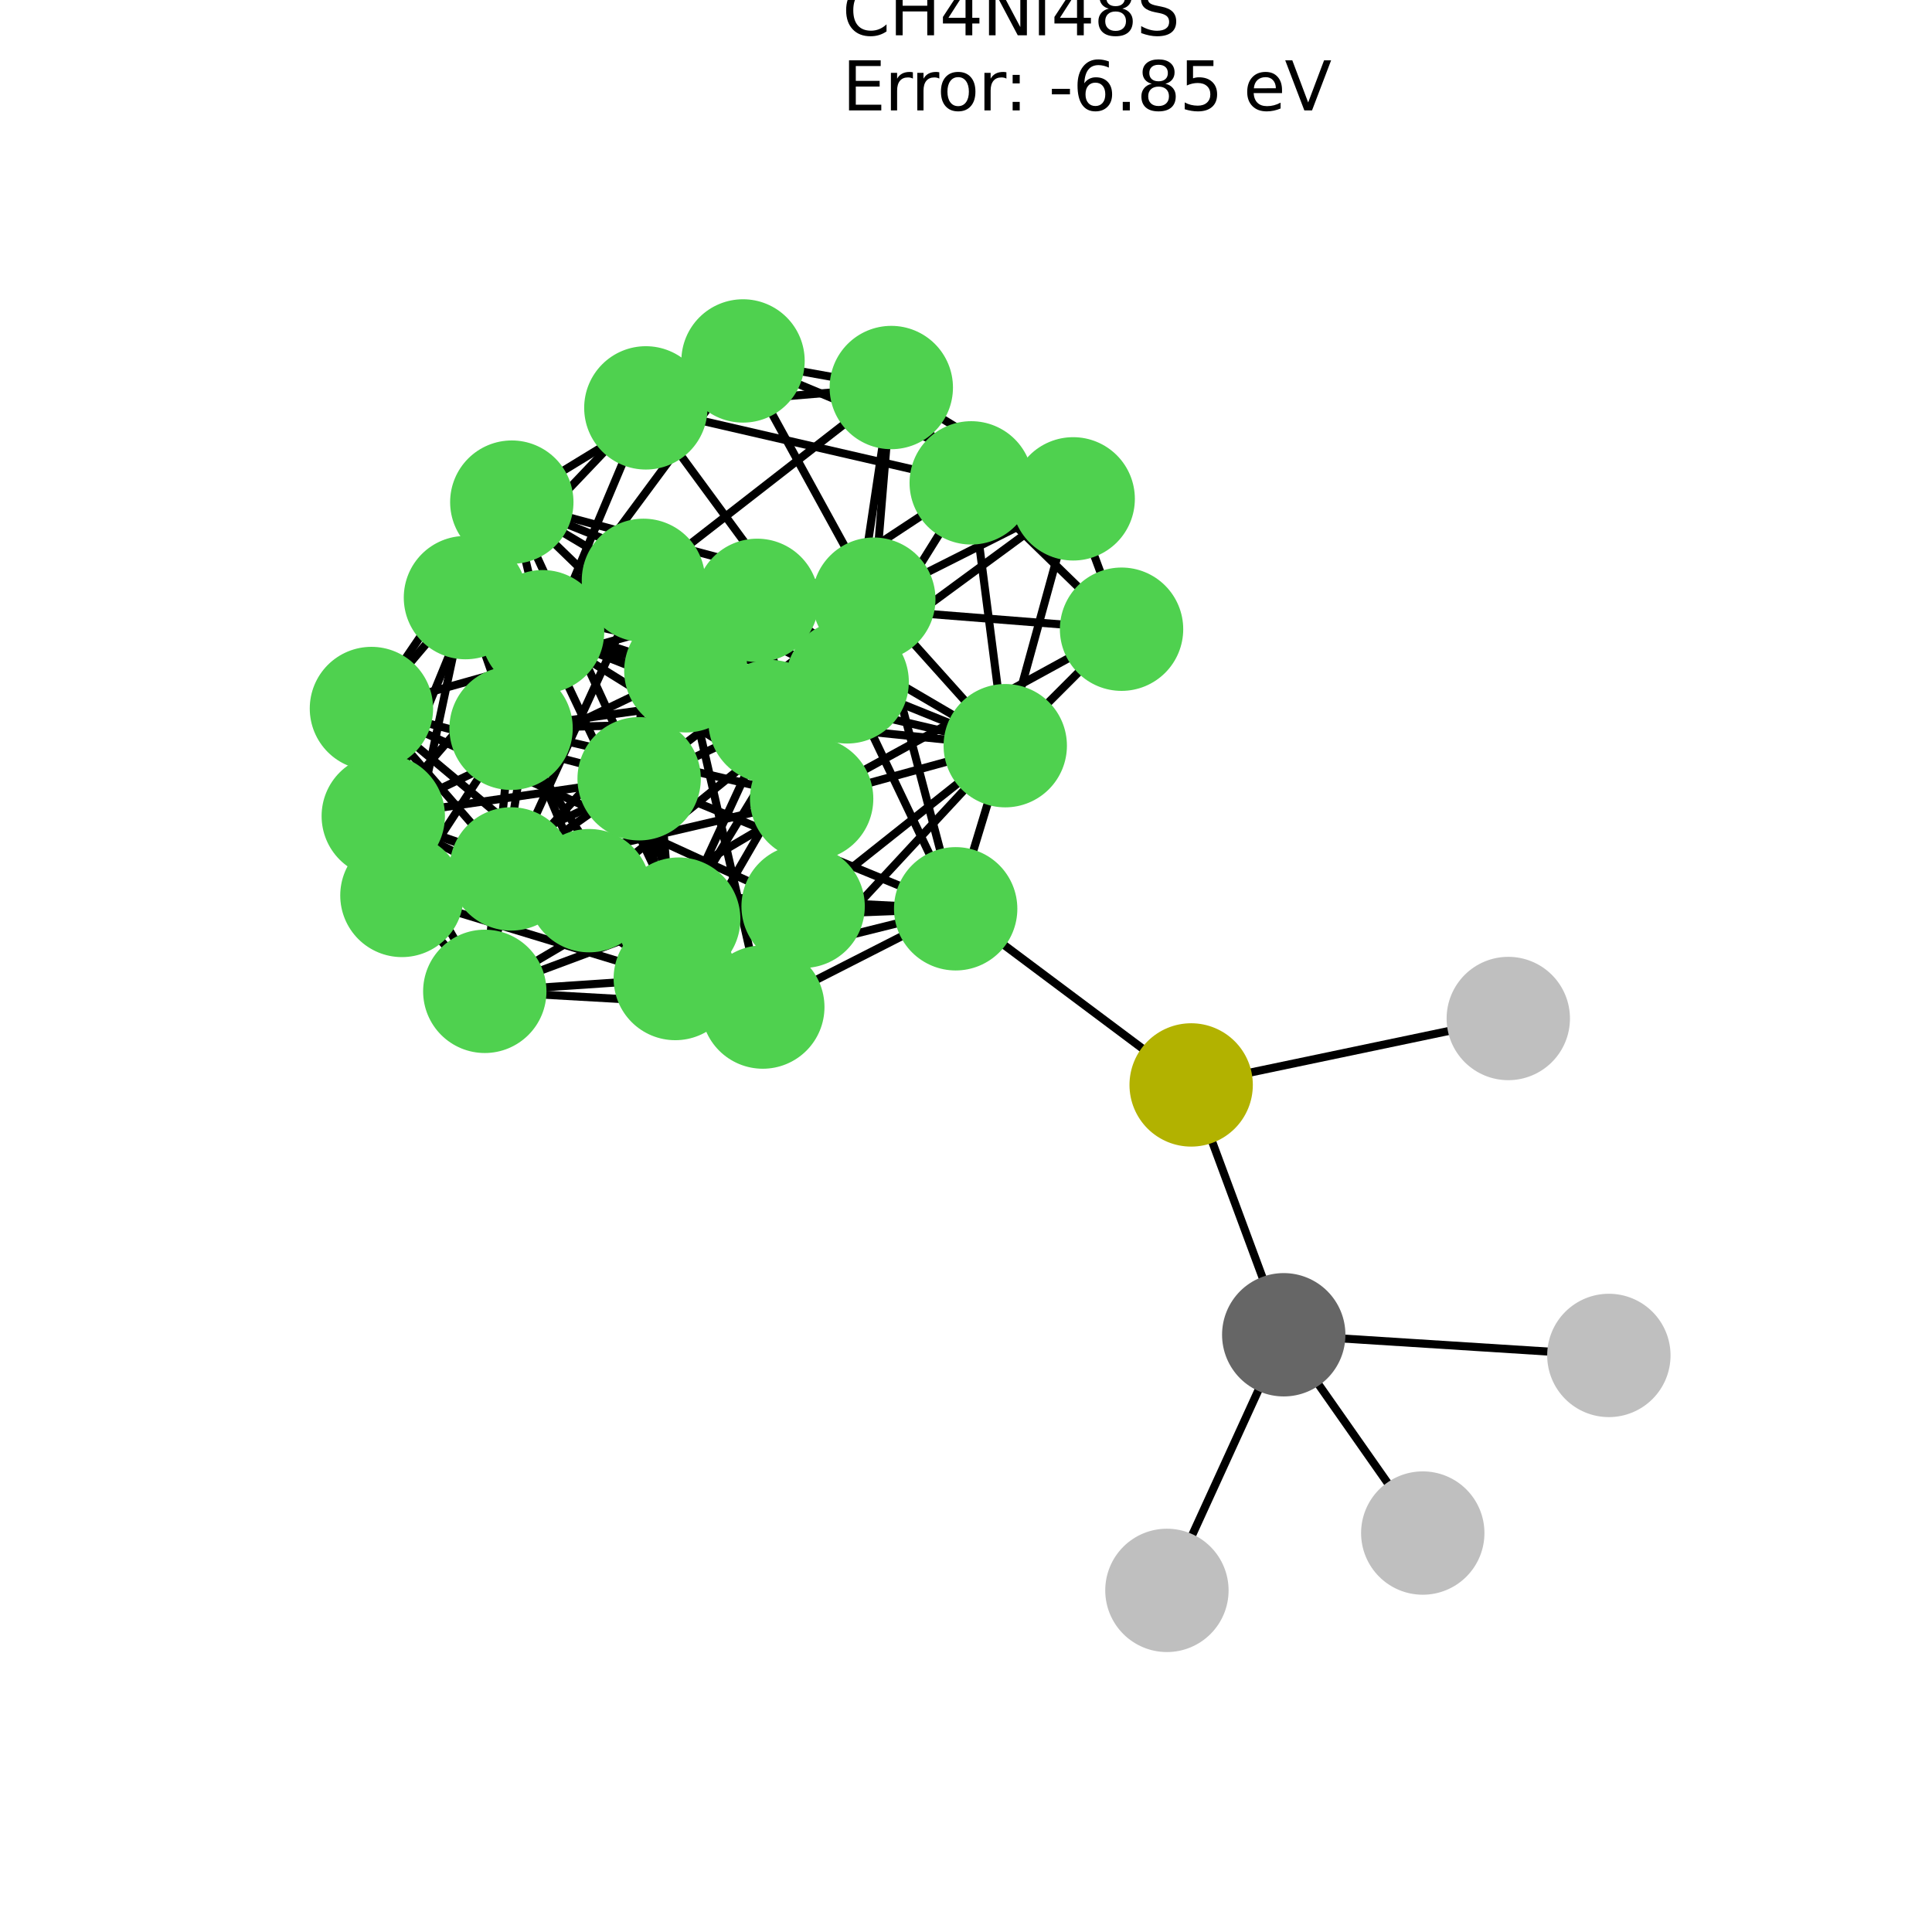 <?xml version="1.0" encoding="utf-8" standalone="no"?>
<!DOCTYPE svg PUBLIC "-//W3C//DTD SVG 1.1//EN"
  "http://www.w3.org/Graphics/SVG/1.1/DTD/svg11.dtd">
<svg xmlns:xlink="http://www.w3.org/1999/xlink" width="288pt" height="288pt" viewBox="0 0 288 288" xmlns="http://www.w3.org/2000/svg" version="1.1">
 <defs>
  <style type="text/css">*{stroke-linejoin: round; stroke-linecap: butt}</style>
 </defs>
 <g id="figure_1">
  <g id="patch_1">
   <path d="M 0 288 
L 288 288 
L 288 0 
L 0 0 
z
" style="fill: #ffffff"/>
  </g>
  <g id="axes_1">
   <g id="LineCollection_1">
    <path d="M 144.779 71.979 
L 167.188 93.795 
" clip-path="url(#p493f935907)" style="fill: none; stroke: #000000; stroke-width: 1.2"/>
    <path d="M 144.779 71.979 
L 96.276 60.801 
" clip-path="url(#p493f935907)" style="fill: none; stroke: #000000; stroke-width: 1.2"/>
    <path d="M 144.779 71.979 
L 132.863 57.769 
" clip-path="url(#p493f935907)" style="fill: none; stroke: #000000; stroke-width: 1.2"/>
    <path d="M 144.779 71.979 
L 159.978 74.363 
" clip-path="url(#p493f935907)" style="fill: none; stroke: #000000; stroke-width: 1.2"/>
    <path d="M 144.779 71.979 
L 102.238 99.994 
" clip-path="url(#p493f935907)" style="fill: none; stroke: #000000; stroke-width: 1.2"/>
    <path d="M 144.779 71.979 
L 149.851 111.158 
" clip-path="url(#p493f935907)" style="fill: none; stroke: #000000; stroke-width: 1.2"/>
    <path d="M 144.779 71.979 
L 126.284 101.644 
" clip-path="url(#p493f935907)" style="fill: none; stroke: #000000; stroke-width: 1.2"/>
    <path d="M 167.188 93.795 
L 159.978 74.363 
" clip-path="url(#p493f935907)" style="fill: none; stroke: #000000; stroke-width: 1.2"/>
    <path d="M 167.188 93.795 
L 112.873 89.493 
" clip-path="url(#p493f935907)" style="fill: none; stroke: #000000; stroke-width: 1.2"/>
    <path d="M 167.188 93.795 
L 120.989 119.072 
" clip-path="url(#p493f935907)" style="fill: none; stroke: #000000; stroke-width: 1.2"/>
    <path d="M 167.188 93.795 
L 149.851 111.158 
" clip-path="url(#p493f935907)" style="fill: none; stroke: #000000; stroke-width: 1.2"/>
    <path d="M 96.276 60.801 
L 132.863 57.769 
" clip-path="url(#p493f935907)" style="fill: none; stroke: #000000; stroke-width: 1.2"/>
    <path d="M 96.276 60.801 
L 69.384 89.086 
" clip-path="url(#p493f935907)" style="fill: none; stroke: #000000; stroke-width: 1.2"/>
    <path d="M 96.276 60.801 
L 76.186 108.565 
" clip-path="url(#p493f935907)" style="fill: none; stroke: #000000; stroke-width: 1.2"/>
    <path d="M 96.276 60.801 
L 126.284 101.644 
" clip-path="url(#p493f935907)" style="fill: none; stroke: #000000; stroke-width: 1.2"/>
    <path d="M 132.863 57.769 
L 159.978 74.363 
" clip-path="url(#p493f935907)" style="fill: none; stroke: #000000; stroke-width: 1.2"/>
    <path d="M 132.863 57.769 
L 110.761 53.804 
" clip-path="url(#p493f935907)" style="fill: none; stroke: #000000; stroke-width: 1.2"/>
    <path d="M 132.863 57.769 
L 126.284 101.644 
" clip-path="url(#p493f935907)" style="fill: none; stroke: #000000; stroke-width: 1.2"/>
    <path d="M 132.863 57.769 
L 95.915 86.511 
" clip-path="url(#p493f935907)" style="fill: none; stroke: #000000; stroke-width: 1.2"/>
    <path d="M 132.863 57.769 
L 130.256 89.317 
" clip-path="url(#p493f935907)" style="fill: none; stroke: #000000; stroke-width: 1.2"/>
    <path d="M 159.978 74.363 
L 110.761 53.804 
" clip-path="url(#p493f935907)" style="fill: none; stroke: #000000; stroke-width: 1.2"/>
    <path d="M 159.978 74.363 
L 149.851 111.158 
" clip-path="url(#p493f935907)" style="fill: none; stroke: #000000; stroke-width: 1.2"/>
    <path d="M 159.978 74.363 
L 130.256 89.317 
" clip-path="url(#p493f935907)" style="fill: none; stroke: #000000; stroke-width: 1.2"/>
    <path d="M 159.978 74.363 
L 114.797 107.564 
" clip-path="url(#p493f935907)" style="fill: none; stroke: #000000; stroke-width: 1.2"/>
    <path d="M 110.761 53.804 
L 76.294 74.851 
" clip-path="url(#p493f935907)" style="fill: none; stroke: #000000; stroke-width: 1.2"/>
    <path d="M 110.761 53.804 
L 130.256 89.317 
" clip-path="url(#p493f935907)" style="fill: none; stroke: #000000; stroke-width: 1.2"/>
    <path d="M 110.761 53.804 
L 80.881 94.168 
" clip-path="url(#p493f935907)" style="fill: none; stroke: #000000; stroke-width: 1.2"/>
    <path d="M 112.873 89.493 
L 76.294 74.851 
" clip-path="url(#p493f935907)" style="fill: none; stroke: #000000; stroke-width: 1.2"/>
    <path d="M 112.873 89.493 
L 69.384 89.086 
" clip-path="url(#p493f935907)" style="fill: none; stroke: #000000; stroke-width: 1.2"/>
    <path d="M 112.873 89.493 
L 120.989 119.072 
" clip-path="url(#p493f935907)" style="fill: none; stroke: #000000; stroke-width: 1.2"/>
    <path d="M 112.873 89.493 
L 149.851 111.158 
" clip-path="url(#p493f935907)" style="fill: none; stroke: #000000; stroke-width: 1.2"/>
    <path d="M 112.873 89.493 
L 95.915 86.511 
" clip-path="url(#p493f935907)" style="fill: none; stroke: #000000; stroke-width: 1.2"/>
    <path d="M 112.873 89.493 
L 114.797 107.564 
" clip-path="url(#p493f935907)" style="fill: none; stroke: #000000; stroke-width: 1.2"/>
    <path d="M 112.873 89.493 
L 76.202 129.529 
" clip-path="url(#p493f935907)" style="fill: none; stroke: #000000; stroke-width: 1.2"/>
    <path d="M 112.873 89.493 
L 55.369 105.617 
" clip-path="url(#p493f935907)" style="fill: none; stroke: #000000; stroke-width: 1.2"/>
    <path d="M 112.873 89.493 
L 119.72 135.106 
" clip-path="url(#p493f935907)" style="fill: none; stroke: #000000; stroke-width: 1.2"/>
    <path d="M 76.294 74.851 
L 69.384 89.086 
" clip-path="url(#p493f935907)" style="fill: none; stroke: #000000; stroke-width: 1.2"/>
    <path d="M 76.294 74.851 
L 102.238 99.994 
" clip-path="url(#p493f935907)" style="fill: none; stroke: #000000; stroke-width: 1.2"/>
    <path d="M 76.294 74.851 
L 95.915 86.511 
" clip-path="url(#p493f935907)" style="fill: none; stroke: #000000; stroke-width: 1.2"/>
    <path d="M 76.294 74.851 
L 130.256 89.317 
" clip-path="url(#p493f935907)" style="fill: none; stroke: #000000; stroke-width: 1.2"/>
    <path d="M 76.294 74.851 
L 80.881 94.168 
" clip-path="url(#p493f935907)" style="fill: none; stroke: #000000; stroke-width: 1.2"/>
    <path d="M 76.294 74.851 
L 55.369 105.617 
" clip-path="url(#p493f935907)" style="fill: none; stroke: #000000; stroke-width: 1.2"/>
    <path d="M 76.294 74.851 
L 57.134 121.648 
" clip-path="url(#p493f935907)" style="fill: none; stroke: #000000; stroke-width: 1.2"/>
    <path d="M 76.294 74.851 
L 95.275 116.088 
" clip-path="url(#p493f935907)" style="fill: none; stroke: #000000; stroke-width: 1.2"/>
    <path d="M 69.384 89.086 
L 102.238 99.994 
" clip-path="url(#p493f935907)" style="fill: none; stroke: #000000; stroke-width: 1.2"/>
    <path d="M 69.384 89.086 
L 76.186 108.565 
" clip-path="url(#p493f935907)" style="fill: none; stroke: #000000; stroke-width: 1.2"/>
    <path d="M 69.384 89.086 
L 126.284 101.644 
" clip-path="url(#p493f935907)" style="fill: none; stroke: #000000; stroke-width: 1.2"/>
    <path d="M 69.384 89.086 
L 114.797 107.564 
" clip-path="url(#p493f935907)" style="fill: none; stroke: #000000; stroke-width: 1.2"/>
    <path d="M 69.384 89.086 
L 55.369 105.617 
" clip-path="url(#p493f935907)" style="fill: none; stroke: #000000; stroke-width: 1.2"/>
    <path d="M 69.384 89.086 
L 87.821 132.769 
" clip-path="url(#p493f935907)" style="fill: none; stroke: #000000; stroke-width: 1.2"/>
    <path d="M 69.384 89.086 
L 59.913 133.481 
" clip-path="url(#p493f935907)" style="fill: none; stroke: #000000; stroke-width: 1.2"/>
    <path d="M 102.238 99.994 
L 120.989 119.072 
" clip-path="url(#p493f935907)" style="fill: none; stroke: #000000; stroke-width: 1.2"/>
    <path d="M 102.238 99.994 
L 149.851 111.158 
" clip-path="url(#p493f935907)" style="fill: none; stroke: #000000; stroke-width: 1.2"/>
    <path d="M 102.238 99.994 
L 126.284 101.644 
" clip-path="url(#p493f935907)" style="fill: none; stroke: #000000; stroke-width: 1.2"/>
    <path d="M 102.238 99.994 
L 80.881 94.168 
" clip-path="url(#p493f935907)" style="fill: none; stroke: #000000; stroke-width: 1.2"/>
    <path d="M 102.238 99.994 
L 87.821 132.769 
" clip-path="url(#p493f935907)" style="fill: none; stroke: #000000; stroke-width: 1.2"/>
    <path d="M 102.238 99.994 
L 57.134 121.648 
" clip-path="url(#p493f935907)" style="fill: none; stroke: #000000; stroke-width: 1.2"/>
    <path d="M 102.238 99.994 
L 113.71 150.121 
" clip-path="url(#p493f935907)" style="fill: none; stroke: #000000; stroke-width: 1.2"/>
    <path d="M 120.989 119.072 
L 149.851 111.158 
" clip-path="url(#p493f935907)" style="fill: none; stroke: #000000; stroke-width: 1.2"/>
    <path d="M 120.989 119.072 
L 76.186 108.565 
" clip-path="url(#p493f935907)" style="fill: none; stroke: #000000; stroke-width: 1.2"/>
    <path d="M 120.989 119.072 
L 95.915 86.511 
" clip-path="url(#p493f935907)" style="fill: none; stroke: #000000; stroke-width: 1.2"/>
    <path d="M 120.989 119.072 
L 80.881 94.168 
" clip-path="url(#p493f935907)" style="fill: none; stroke: #000000; stroke-width: 1.2"/>
    <path d="M 120.989 119.072 
L 76.202 129.529 
" clip-path="url(#p493f935907)" style="fill: none; stroke: #000000; stroke-width: 1.2"/>
    <path d="M 120.989 119.072 
L 113.71 150.121 
" clip-path="url(#p493f935907)" style="fill: none; stroke: #000000; stroke-width: 1.2"/>
    <path d="M 120.989 119.072 
L 72.268 147.778 
" clip-path="url(#p493f935907)" style="fill: none; stroke: #000000; stroke-width: 1.2"/>
    <path d="M 149.851 111.158 
L 126.284 101.644 
" clip-path="url(#p493f935907)" style="fill: none; stroke: #000000; stroke-width: 1.2"/>
    <path d="M 149.851 111.158 
L 130.256 89.317 
" clip-path="url(#p493f935907)" style="fill: none; stroke: #000000; stroke-width: 1.2"/>
    <path d="M 149.851 111.158 
L 114.797 107.564 
" clip-path="url(#p493f935907)" style="fill: none; stroke: #000000; stroke-width: 1.2"/>
    <path d="M 149.851 111.158 
L 113.71 150.121 
" clip-path="url(#p493f935907)" style="fill: none; stroke: #000000; stroke-width: 1.2"/>
    <path d="M 149.851 111.158 
L 119.72 135.106 
" clip-path="url(#p493f935907)" style="fill: none; stroke: #000000; stroke-width: 1.2"/>
    <path d="M 149.851 111.158 
L 142.46 135.472 
" clip-path="url(#p493f935907)" style="fill: none; stroke: #000000; stroke-width: 1.2"/>
    <path d="M 76.186 108.565 
L 126.284 101.644 
" clip-path="url(#p493f935907)" style="fill: none; stroke: #000000; stroke-width: 1.2"/>
    <path d="M 76.186 108.565 
L 95.915 86.511 
" clip-path="url(#p493f935907)" style="fill: none; stroke: #000000; stroke-width: 1.2"/>
    <path d="M 76.186 108.565 
L 114.797 107.564 
" clip-path="url(#p493f935907)" style="fill: none; stroke: #000000; stroke-width: 1.2"/>
    <path d="M 76.186 108.565 
L 80.881 94.168 
" clip-path="url(#p493f935907)" style="fill: none; stroke: #000000; stroke-width: 1.2"/>
    <path d="M 76.186 108.565 
L 59.913 133.481 
" clip-path="url(#p493f935907)" style="fill: none; stroke: #000000; stroke-width: 1.2"/>
    <path d="M 76.186 108.565 
L 100.664 145.867 
" clip-path="url(#p493f935907)" style="fill: none; stroke: #000000; stroke-width: 1.2"/>
    <path d="M 76.186 108.565 
L 72.268 147.778 
" clip-path="url(#p493f935907)" style="fill: none; stroke: #000000; stroke-width: 1.2"/>
    <path d="M 126.284 101.644 
L 95.915 86.511 
" clip-path="url(#p493f935907)" style="fill: none; stroke: #000000; stroke-width: 1.2"/>
    <path d="M 126.284 101.644 
L 130.256 89.317 
" clip-path="url(#p493f935907)" style="fill: none; stroke: #000000; stroke-width: 1.2"/>
    <path d="M 126.284 101.644 
L 87.821 132.769 
" clip-path="url(#p493f935907)" style="fill: none; stroke: #000000; stroke-width: 1.2"/>
    <path d="M 126.284 101.644 
L 100.664 145.867 
" clip-path="url(#p493f935907)" style="fill: none; stroke: #000000; stroke-width: 1.2"/>
    <path d="M 126.284 101.644 
L 142.46 135.472 
" clip-path="url(#p493f935907)" style="fill: none; stroke: #000000; stroke-width: 1.2"/>
    <path d="M 95.915 86.511 
L 130.256 89.317 
" clip-path="url(#p493f935907)" style="fill: none; stroke: #000000; stroke-width: 1.2"/>
    <path d="M 95.915 86.511 
L 76.202 129.529 
" clip-path="url(#p493f935907)" style="fill: none; stroke: #000000; stroke-width: 1.2"/>
    <path d="M 95.915 86.511 
L 100.664 145.867 
" clip-path="url(#p493f935907)" style="fill: none; stroke: #000000; stroke-width: 1.2"/>
    <path d="M 95.915 86.511 
L 95.275 116.088 
" clip-path="url(#p493f935907)" style="fill: none; stroke: #000000; stroke-width: 1.2"/>
    <path d="M 130.256 89.317 
L 114.797 107.564 
" clip-path="url(#p493f935907)" style="fill: none; stroke: #000000; stroke-width: 1.2"/>
    <path d="M 130.256 89.317 
L 80.881 94.168 
" clip-path="url(#p493f935907)" style="fill: none; stroke: #000000; stroke-width: 1.2"/>
    <path d="M 130.256 89.317 
L 95.275 116.088 
" clip-path="url(#p493f935907)" style="fill: none; stroke: #000000; stroke-width: 1.2"/>
    <path d="M 130.256 89.317 
L 142.46 135.472 
" clip-path="url(#p493f935907)" style="fill: none; stroke: #000000; stroke-width: 1.2"/>
    <path d="M 130.256 89.317 
L 101.174 137.012 
" clip-path="url(#p493f935907)" style="fill: none; stroke: #000000; stroke-width: 1.2"/>
    <path d="M 114.797 107.564 
L 80.881 94.168 
" clip-path="url(#p493f935907)" style="fill: none; stroke: #000000; stroke-width: 1.2"/>
    <path d="M 114.797 107.564 
L 119.72 135.106 
" clip-path="url(#p493f935907)" style="fill: none; stroke: #000000; stroke-width: 1.2"/>
    <path d="M 114.797 107.564 
L 59.913 133.481 
" clip-path="url(#p493f935907)" style="fill: none; stroke: #000000; stroke-width: 1.2"/>
    <path d="M 114.797 107.564 
L 101.174 137.012 
" clip-path="url(#p493f935907)" style="fill: none; stroke: #000000; stroke-width: 1.2"/>
    <path d="M 80.881 94.168 
L 57.134 121.648 
" clip-path="url(#p493f935907)" style="fill: none; stroke: #000000; stroke-width: 1.2"/>
    <path d="M 80.881 94.168 
L 101.174 137.012 
" clip-path="url(#p493f935907)" style="fill: none; stroke: #000000; stroke-width: 1.2"/>
    <path d="M 80.881 94.168 
L 72.268 147.778 
" clip-path="url(#p493f935907)" style="fill: none; stroke: #000000; stroke-width: 1.2"/>
    <path d="M 76.202 129.529 
L 55.369 105.617 
" clip-path="url(#p493f935907)" style="fill: none; stroke: #000000; stroke-width: 1.2"/>
    <path d="M 76.202 129.529 
L 113.71 150.121 
" clip-path="url(#p493f935907)" style="fill: none; stroke: #000000; stroke-width: 1.2"/>
    <path d="M 76.202 129.529 
L 119.72 135.106 
" clip-path="url(#p493f935907)" style="fill: none; stroke: #000000; stroke-width: 1.2"/>
    <path d="M 76.202 129.529 
L 100.664 145.867 
" clip-path="url(#p493f935907)" style="fill: none; stroke: #000000; stroke-width: 1.2"/>
    <path d="M 76.202 129.529 
L 95.275 116.088 
" clip-path="url(#p493f935907)" style="fill: none; stroke: #000000; stroke-width: 1.2"/>
    <path d="M 76.202 129.529 
L 72.268 147.778 
" clip-path="url(#p493f935907)" style="fill: none; stroke: #000000; stroke-width: 1.2"/>
    <path d="M 55.369 105.617 
L 87.821 132.769 
" clip-path="url(#p493f935907)" style="fill: none; stroke: #000000; stroke-width: 1.2"/>
    <path d="M 55.369 105.617 
L 57.134 121.648 
" clip-path="url(#p493f935907)" style="fill: none; stroke: #000000; stroke-width: 1.2"/>
    <path d="M 55.369 105.617 
L 119.72 135.106 
" clip-path="url(#p493f935907)" style="fill: none; stroke: #000000; stroke-width: 1.2"/>
    <path d="M 55.369 105.617 
L 59.913 133.481 
" clip-path="url(#p493f935907)" style="fill: none; stroke: #000000; stroke-width: 1.2"/>
    <path d="M 55.369 105.617 
L 95.275 116.088 
" clip-path="url(#p493f935907)" style="fill: none; stroke: #000000; stroke-width: 1.2"/>
    <path d="M 87.821 132.769 
L 57.134 121.648 
" clip-path="url(#p493f935907)" style="fill: none; stroke: #000000; stroke-width: 1.2"/>
    <path d="M 87.821 132.769 
L 113.71 150.121 
" clip-path="url(#p493f935907)" style="fill: none; stroke: #000000; stroke-width: 1.2"/>
    <path d="M 87.821 132.769 
L 59.913 133.481 
" clip-path="url(#p493f935907)" style="fill: none; stroke: #000000; stroke-width: 1.2"/>
    <path d="M 87.821 132.769 
L 100.664 145.867 
" clip-path="url(#p493f935907)" style="fill: none; stroke: #000000; stroke-width: 1.2"/>
    <path d="M 87.821 132.769 
L 142.46 135.472 
" clip-path="url(#p493f935907)" style="fill: none; stroke: #000000; stroke-width: 1.2"/>
    <path d="M 57.134 121.648 
L 113.71 150.121 
" clip-path="url(#p493f935907)" style="fill: none; stroke: #000000; stroke-width: 1.2"/>
    <path d="M 57.134 121.648 
L 95.275 116.088 
" clip-path="url(#p493f935907)" style="fill: none; stroke: #000000; stroke-width: 1.2"/>
    <path d="M 57.134 121.648 
L 101.174 137.012 
" clip-path="url(#p493f935907)" style="fill: none; stroke: #000000; stroke-width: 1.2"/>
    <path d="M 57.134 121.648 
L 72.268 147.778 
" clip-path="url(#p493f935907)" style="fill: none; stroke: #000000; stroke-width: 1.2"/>
    <path d="M 113.71 150.121 
L 119.72 135.106 
" clip-path="url(#p493f935907)" style="fill: none; stroke: #000000; stroke-width: 1.2"/>
    <path d="M 113.71 150.121 
L 142.46 135.472 
" clip-path="url(#p493f935907)" style="fill: none; stroke: #000000; stroke-width: 1.2"/>
    <path d="M 113.71 150.121 
L 72.268 147.778 
" clip-path="url(#p493f935907)" style="fill: none; stroke: #000000; stroke-width: 1.2"/>
    <path d="M 119.72 135.106 
L 59.913 133.481 
" clip-path="url(#p493f935907)" style="fill: none; stroke: #000000; stroke-width: 1.2"/>
    <path d="M 119.72 135.106 
L 142.46 135.472 
" clip-path="url(#p493f935907)" style="fill: none; stroke: #000000; stroke-width: 1.2"/>
    <path d="M 119.72 135.106 
L 101.174 137.012 
" clip-path="url(#p493f935907)" style="fill: none; stroke: #000000; stroke-width: 1.2"/>
    <path d="M 59.913 133.481 
L 100.664 145.867 
" clip-path="url(#p493f935907)" style="fill: none; stroke: #000000; stroke-width: 1.2"/>
    <path d="M 59.913 133.481 
L 101.174 137.012 
" clip-path="url(#p493f935907)" style="fill: none; stroke: #000000; stroke-width: 1.2"/>
    <path d="M 59.913 133.481 
L 72.268 147.778 
" clip-path="url(#p493f935907)" style="fill: none; stroke: #000000; stroke-width: 1.2"/>
    <path d="M 100.664 145.867 
L 95.275 116.088 
" clip-path="url(#p493f935907)" style="fill: none; stroke: #000000; stroke-width: 1.2"/>
    <path d="M 100.664 145.867 
L 142.46 135.472 
" clip-path="url(#p493f935907)" style="fill: none; stroke: #000000; stroke-width: 1.2"/>
    <path d="M 100.664 145.867 
L 72.268 147.778 
" clip-path="url(#p493f935907)" style="fill: none; stroke: #000000; stroke-width: 1.2"/>
    <path d="M 95.275 116.088 
L 142.46 135.472 
" clip-path="url(#p493f935907)" style="fill: none; stroke: #000000; stroke-width: 1.2"/>
    <path d="M 95.275 116.088 
L 101.174 137.012 
" clip-path="url(#p493f935907)" style="fill: none; stroke: #000000; stroke-width: 1.2"/>
    <path d="M 142.46 135.472 
L 101.174 137.012 
" clip-path="url(#p493f935907)" style="fill: none; stroke: #000000; stroke-width: 1.2"/>
    <path d="M 142.46 135.472 
L 177.564 161.729 
" clip-path="url(#p493f935907)" style="fill: none; stroke: #000000; stroke-width: 1.2"/>
    <path d="M 101.174 137.012 
L 72.268 147.778 
" clip-path="url(#p493f935907)" style="fill: none; stroke: #000000; stroke-width: 1.2"/>
    <path d="M 173.95 237.076 
L 191.365 198.971 
" clip-path="url(#p493f935907)" style="fill: none; stroke: #000000; stroke-width: 1.2"/>
    <path d="M 212.089 228.53 
L 191.365 198.971 
" clip-path="url(#p493f935907)" style="fill: none; stroke: #000000; stroke-width: 1.2"/>
    <path d="M 239.831 202.052 
L 191.365 198.971 
" clip-path="url(#p493f935907)" style="fill: none; stroke: #000000; stroke-width: 1.2"/>
    <path d="M 224.838 151.827 
L 177.564 161.729 
" clip-path="url(#p493f935907)" style="fill: none; stroke: #000000; stroke-width: 1.2"/>
    <path d="M 191.365 198.971 
L 177.564 161.729 
" clip-path="url(#p493f935907)" style="fill: none; stroke: #000000; stroke-width: 1.2"/>
   </g>
   <g id="PathCollection_1">
    <defs>
     <path id="C0_0_4602d1dbb4" d="M 0 8.944 
C 2.372 8.944 4.647 8.002 6.325 6.325 
C 8.002 4.647 8.944 2.372 8.944 -0 
C 8.944 -2.372 8.002 -4.647 6.325 -6.325 
C 4.647 -8.002 2.372 -8.944 0 -8.944 
C -2.372 -8.944 -4.647 -8.002 -6.325 -6.325 
C -8.002 -4.647 -8.944 -2.372 -8.944 0 
C -8.944 2.372 -8.002 4.647 -6.325 6.325 
C -4.647 8.002 -2.372 8.944 0 8.944 
z
"/>
    </defs>
    <g clip-path="url(#p493f935907)">
     <use xlink:href="#C0_0_4602d1dbb4" x="144.779" y="71.979" style="fill: #4fd14f; stroke: #4fd14f; stroke-width: 0.5"/>
    </g>
    <g clip-path="url(#p493f935907)">
     <use xlink:href="#C0_0_4602d1dbb4" x="167.188" y="93.795" style="fill: #4fd14f; stroke: #4fd14f; stroke-width: 0.5"/>
    </g>
    <g clip-path="url(#p493f935907)">
     <use xlink:href="#C0_0_4602d1dbb4" x="96.276" y="60.801" style="fill: #4fd14f; stroke: #4fd14f; stroke-width: 0.5"/>
    </g>
    <g clip-path="url(#p493f935907)">
     <use xlink:href="#C0_0_4602d1dbb4" x="132.863" y="57.769" style="fill: #4fd14f; stroke: #4fd14f; stroke-width: 0.5"/>
    </g>
    <g clip-path="url(#p493f935907)">
     <use xlink:href="#C0_0_4602d1dbb4" x="159.978" y="74.363" style="fill: #4fd14f; stroke: #4fd14f; stroke-width: 0.5"/>
    </g>
    <g clip-path="url(#p493f935907)">
     <use xlink:href="#C0_0_4602d1dbb4" x="110.761" y="53.804" style="fill: #4fd14f; stroke: #4fd14f; stroke-width: 0.5"/>
    </g>
    <g clip-path="url(#p493f935907)">
     <use xlink:href="#C0_0_4602d1dbb4" x="112.873" y="89.493" style="fill: #4fd14f; stroke: #4fd14f; stroke-width: 0.5"/>
    </g>
    <g clip-path="url(#p493f935907)">
     <use xlink:href="#C0_0_4602d1dbb4" x="76.294" y="74.851" style="fill: #4fd14f; stroke: #4fd14f; stroke-width: 0.5"/>
    </g>
    <g clip-path="url(#p493f935907)">
     <use xlink:href="#C0_0_4602d1dbb4" x="69.384" y="89.086" style="fill: #4fd14f; stroke: #4fd14f; stroke-width: 0.5"/>
    </g>
    <g clip-path="url(#p493f935907)">
     <use xlink:href="#C0_0_4602d1dbb4" x="102.238" y="99.994" style="fill: #4fd14f; stroke: #4fd14f; stroke-width: 0.5"/>
    </g>
    <g clip-path="url(#p493f935907)">
     <use xlink:href="#C0_0_4602d1dbb4" x="120.989" y="119.072" style="fill: #4fd14f; stroke: #4fd14f; stroke-width: 0.5"/>
    </g>
    <g clip-path="url(#p493f935907)">
     <use xlink:href="#C0_0_4602d1dbb4" x="149.851" y="111.158" style="fill: #4fd14f; stroke: #4fd14f; stroke-width: 0.5"/>
    </g>
    <g clip-path="url(#p493f935907)">
     <use xlink:href="#C0_0_4602d1dbb4" x="76.186" y="108.565" style="fill: #4fd14f; stroke: #4fd14f; stroke-width: 0.5"/>
    </g>
    <g clip-path="url(#p493f935907)">
     <use xlink:href="#C0_0_4602d1dbb4" x="126.284" y="101.644" style="fill: #4fd14f; stroke: #4fd14f; stroke-width: 0.5"/>
    </g>
    <g clip-path="url(#p493f935907)">
     <use xlink:href="#C0_0_4602d1dbb4" x="95.915" y="86.511" style="fill: #4fd14f; stroke: #4fd14f; stroke-width: 0.5"/>
    </g>
    <g clip-path="url(#p493f935907)">
     <use xlink:href="#C0_0_4602d1dbb4" x="130.256" y="89.317" style="fill: #4fd14f; stroke: #4fd14f; stroke-width: 0.5"/>
    </g>
    <g clip-path="url(#p493f935907)">
     <use xlink:href="#C0_0_4602d1dbb4" x="114.797" y="107.564" style="fill: #4fd14f; stroke: #4fd14f; stroke-width: 0.5"/>
    </g>
    <g clip-path="url(#p493f935907)">
     <use xlink:href="#C0_0_4602d1dbb4" x="80.881" y="94.168" style="fill: #4fd14f; stroke: #4fd14f; stroke-width: 0.5"/>
    </g>
    <g clip-path="url(#p493f935907)">
     <use xlink:href="#C0_0_4602d1dbb4" x="76.202" y="129.529" style="fill: #4fd14f; stroke: #4fd14f; stroke-width: 0.5"/>
    </g>
    <g clip-path="url(#p493f935907)">
     <use xlink:href="#C0_0_4602d1dbb4" x="55.369" y="105.617" style="fill: #4fd14f; stroke: #4fd14f; stroke-width: 0.5"/>
    </g>
    <g clip-path="url(#p493f935907)">
     <use xlink:href="#C0_0_4602d1dbb4" x="87.821" y="132.769" style="fill: #4fd14f; stroke: #4fd14f; stroke-width: 0.5"/>
    </g>
    <g clip-path="url(#p493f935907)">
     <use xlink:href="#C0_0_4602d1dbb4" x="57.134" y="121.648" style="fill: #4fd14f; stroke: #4fd14f; stroke-width: 0.5"/>
    </g>
    <g clip-path="url(#p493f935907)">
     <use xlink:href="#C0_0_4602d1dbb4" x="113.71" y="150.121" style="fill: #4fd14f; stroke: #4fd14f; stroke-width: 0.5"/>
    </g>
    <g clip-path="url(#p493f935907)">
     <use xlink:href="#C0_0_4602d1dbb4" x="119.72" y="135.106" style="fill: #4fd14f; stroke: #4fd14f; stroke-width: 0.5"/>
    </g>
    <g clip-path="url(#p493f935907)">
     <use xlink:href="#C0_0_4602d1dbb4" x="59.913" y="133.481" style="fill: #4fd14f; stroke: #4fd14f; stroke-width: 0.5"/>
    </g>
    <g clip-path="url(#p493f935907)">
     <use xlink:href="#C0_0_4602d1dbb4" x="100.664" y="145.867" style="fill: #4fd14f; stroke: #4fd14f; stroke-width: 0.5"/>
    </g>
    <g clip-path="url(#p493f935907)">
     <use xlink:href="#C0_0_4602d1dbb4" x="95.275" y="116.088" style="fill: #4fd14f; stroke: #4fd14f; stroke-width: 0.5"/>
    </g>
    <g clip-path="url(#p493f935907)">
     <use xlink:href="#C0_0_4602d1dbb4" x="142.46" y="135.472" style="fill: #4fd14f; stroke: #4fd14f; stroke-width: 0.5"/>
    </g>
    <g clip-path="url(#p493f935907)">
     <use xlink:href="#C0_0_4602d1dbb4" x="101.174" y="137.012" style="fill: #4fd14f; stroke: #4fd14f; stroke-width: 0.5"/>
    </g>
    <g clip-path="url(#p493f935907)">
     <use xlink:href="#C0_0_4602d1dbb4" x="72.268" y="147.778" style="fill: #4fd14f; stroke: #4fd14f; stroke-width: 0.5"/>
    </g>
    <g clip-path="url(#p493f935907)">
     <use xlink:href="#C0_0_4602d1dbb4" x="173.95" y="237.076" style="fill: #bfbfbf; stroke: #bfbfbf; stroke-width: 0.5"/>
    </g>
    <g clip-path="url(#p493f935907)">
     <use xlink:href="#C0_0_4602d1dbb4" x="212.089" y="228.53" style="fill: #bfbfbf; stroke: #bfbfbf; stroke-width: 0.5"/>
    </g>
    <g clip-path="url(#p493f935907)">
     <use xlink:href="#C0_0_4602d1dbb4" x="239.831" y="202.052" style="fill: #bfbfbf; stroke: #bfbfbf; stroke-width: 0.5"/>
    </g>
    <g clip-path="url(#p493f935907)">
     <use xlink:href="#C0_0_4602d1dbb4" x="224.838" y="151.827" style="fill: #bfbfbf; stroke: #bfbfbf; stroke-width: 0.5"/>
    </g>
    <g clip-path="url(#p493f935907)">
     <use xlink:href="#C0_0_4602d1dbb4" x="191.365" y="198.971" style="fill: #666666; stroke: #666666; stroke-width: 0.5"/>
    </g>
    <g clip-path="url(#p493f935907)">
     <use xlink:href="#C0_0_4602d1dbb4" x="177.564" y="161.729" style="fill: #b2b200; stroke: #b2b200; stroke-width: 0.5"/>
    </g>
   </g>
   <g id="text_1">
    <!-- CH4Ni48S -->
    <g transform="translate(125.558 5.26) scale(0.1 -0.1)">
     <defs>
      <path id="DejaVuSans-43" d="M 4122 4306 
L 4122 3641 
Q 3803 3938 3442 4084 
Q 3081 4231 2675 4231 
Q 1875 4231 1450 3742 
Q 1025 3253 1025 2328 
Q 1025 1406 1450 917 
Q 1875 428 2675 428 
Q 3081 428 3442 575 
Q 3803 722 4122 1019 
L 4122 359 
Q 3791 134 3420 21 
Q 3050 -91 2638 -91 
Q 1578 -91 968 557 
Q 359 1206 359 2328 
Q 359 3453 968 4101 
Q 1578 4750 2638 4750 
Q 3056 4750 3426 4639 
Q 3797 4528 4122 4306 
z
" transform="scale(0.016)"/>
      <path id="DejaVuSans-48" d="M 628 4666 
L 1259 4666 
L 1259 2753 
L 3553 2753 
L 3553 4666 
L 4184 4666 
L 4184 0 
L 3553 0 
L 3553 2222 
L 1259 2222 
L 1259 0 
L 628 0 
L 628 4666 
z
" transform="scale(0.016)"/>
      <path id="DejaVuSans-34" d="M 2419 4116 
L 825 1625 
L 2419 1625 
L 2419 4116 
z
M 2253 4666 
L 3047 4666 
L 3047 1625 
L 3713 1625 
L 3713 1100 
L 3047 1100 
L 3047 0 
L 2419 0 
L 2419 1100 
L 313 1100 
L 313 1709 
L 2253 4666 
z
" transform="scale(0.016)"/>
      <path id="DejaVuSans-4e" d="M 628 4666 
L 1478 4666 
L 3547 763 
L 3547 4666 
L 4159 4666 
L 4159 0 
L 3309 0 
L 1241 3903 
L 1241 0 
L 628 0 
L 628 4666 
z
" transform="scale(0.016)"/>
      <path id="DejaVuSans-69" d="M 603 3500 
L 1178 3500 
L 1178 0 
L 603 0 
L 603 3500 
z
M 603 4863 
L 1178 4863 
L 1178 4134 
L 603 4134 
L 603 4863 
z
" transform="scale(0.016)"/>
      <path id="DejaVuSans-38" d="M 2034 2216 
Q 1584 2216 1326 1975 
Q 1069 1734 1069 1313 
Q 1069 891 1326 650 
Q 1584 409 2034 409 
Q 2484 409 2743 651 
Q 3003 894 3003 1313 
Q 3003 1734 2745 1975 
Q 2488 2216 2034 2216 
z
M 1403 2484 
Q 997 2584 770 2862 
Q 544 3141 544 3541 
Q 544 4100 942 4425 
Q 1341 4750 2034 4750 
Q 2731 4750 3128 4425 
Q 3525 4100 3525 3541 
Q 3525 3141 3298 2862 
Q 3072 2584 2669 2484 
Q 3125 2378 3379 2068 
Q 3634 1759 3634 1313 
Q 3634 634 3220 271 
Q 2806 -91 2034 -91 
Q 1263 -91 848 271 
Q 434 634 434 1313 
Q 434 1759 690 2068 
Q 947 2378 1403 2484 
z
M 1172 3481 
Q 1172 3119 1398 2916 
Q 1625 2713 2034 2713 
Q 2441 2713 2670 2916 
Q 2900 3119 2900 3481 
Q 2900 3844 2670 4047 
Q 2441 4250 2034 4250 
Q 1625 4250 1398 4047 
Q 1172 3844 1172 3481 
z
" transform="scale(0.016)"/>
      <path id="DejaVuSans-53" d="M 3425 4513 
L 3425 3897 
Q 3066 4069 2747 4153 
Q 2428 4238 2131 4238 
Q 1616 4238 1336 4038 
Q 1056 3838 1056 3469 
Q 1056 3159 1242 3001 
Q 1428 2844 1947 2747 
L 2328 2669 
Q 3034 2534 3370 2195 
Q 3706 1856 3706 1288 
Q 3706 609 3251 259 
Q 2797 -91 1919 -91 
Q 1588 -91 1214 -16 
Q 841 59 441 206 
L 441 856 
Q 825 641 1194 531 
Q 1563 422 1919 422 
Q 2459 422 2753 634 
Q 3047 847 3047 1241 
Q 3047 1584 2836 1778 
Q 2625 1972 2144 2069 
L 1759 2144 
Q 1053 2284 737 2584 
Q 422 2884 422 3419 
Q 422 4038 858 4394 
Q 1294 4750 2059 4750 
Q 2388 4750 2728 4690 
Q 3069 4631 3425 4513 
z
" transform="scale(0.016)"/>
     </defs>
     <use xlink:href="#DejaVuSans-43"/>
     <use xlink:href="#DejaVuSans-48" transform="translate(69.824 0)"/>
     <use xlink:href="#DejaVuSans-34" transform="translate(145.02 0)"/>
     <use xlink:href="#DejaVuSans-4e" transform="translate(208.643 0)"/>
     <use xlink:href="#DejaVuSans-69" transform="translate(283.447 0)"/>
     <use xlink:href="#DejaVuSans-34" transform="translate(311.23 0)"/>
     <use xlink:href="#DejaVuSans-38" transform="translate(374.854 0)"/>
     <use xlink:href="#DejaVuSans-53" transform="translate(438.477 0)"/>
    </g>
    <!-- Error: -6.85 eV -->
    <g transform="translate(125.558 16.458) scale(0.1 -0.1)">
     <defs>
      <path id="DejaVuSans-45" d="M 628 4666 
L 3578 4666 
L 3578 4134 
L 1259 4134 
L 1259 2753 
L 3481 2753 
L 3481 2222 
L 1259 2222 
L 1259 531 
L 3634 531 
L 3634 0 
L 628 0 
L 628 4666 
z
" transform="scale(0.016)"/>
      <path id="DejaVuSans-72" d="M 2631 2963 
Q 2534 3019 2420 3045 
Q 2306 3072 2169 3072 
Q 1681 3072 1420 2755 
Q 1159 2438 1159 1844 
L 1159 0 
L 581 0 
L 581 3500 
L 1159 3500 
L 1159 2956 
Q 1341 3275 1631 3429 
Q 1922 3584 2338 3584 
Q 2397 3584 2469 3576 
Q 2541 3569 2628 3553 
L 2631 2963 
z
" transform="scale(0.016)"/>
      <path id="DejaVuSans-6f" d="M 1959 3097 
Q 1497 3097 1228 2736 
Q 959 2375 959 1747 
Q 959 1119 1226 758 
Q 1494 397 1959 397 
Q 2419 397 2687 759 
Q 2956 1122 2956 1747 
Q 2956 2369 2687 2733 
Q 2419 3097 1959 3097 
z
M 1959 3584 
Q 2709 3584 3137 3096 
Q 3566 2609 3566 1747 
Q 3566 888 3137 398 
Q 2709 -91 1959 -91 
Q 1206 -91 779 398 
Q 353 888 353 1747 
Q 353 2609 779 3096 
Q 1206 3584 1959 3584 
z
" transform="scale(0.016)"/>
      <path id="DejaVuSans-3a" d="M 750 794 
L 1409 794 
L 1409 0 
L 750 0 
L 750 794 
z
M 750 3309 
L 1409 3309 
L 1409 2516 
L 750 2516 
L 750 3309 
z
" transform="scale(0.016)"/>
      <path id="DejaVuSans-20" transform="scale(0.016)"/>
      <path id="DejaVuSans-2d" d="M 313 2009 
L 1997 2009 
L 1997 1497 
L 313 1497 
L 313 2009 
z
" transform="scale(0.016)"/>
      <path id="DejaVuSans-36" d="M 2113 2584 
Q 1688 2584 1439 2293 
Q 1191 2003 1191 1497 
Q 1191 994 1439 701 
Q 1688 409 2113 409 
Q 2538 409 2786 701 
Q 3034 994 3034 1497 
Q 3034 2003 2786 2293 
Q 2538 2584 2113 2584 
z
M 3366 4563 
L 3366 3988 
Q 3128 4100 2886 4159 
Q 2644 4219 2406 4219 
Q 1781 4219 1451 3797 
Q 1122 3375 1075 2522 
Q 1259 2794 1537 2939 
Q 1816 3084 2150 3084 
Q 2853 3084 3261 2657 
Q 3669 2231 3669 1497 
Q 3669 778 3244 343 
Q 2819 -91 2113 -91 
Q 1303 -91 875 529 
Q 447 1150 447 2328 
Q 447 3434 972 4092 
Q 1497 4750 2381 4750 
Q 2619 4750 2861 4703 
Q 3103 4656 3366 4563 
z
" transform="scale(0.016)"/>
      <path id="DejaVuSans-2e" d="M 684 794 
L 1344 794 
L 1344 0 
L 684 0 
L 684 794 
z
" transform="scale(0.016)"/>
      <path id="DejaVuSans-35" d="M 691 4666 
L 3169 4666 
L 3169 4134 
L 1269 4134 
L 1269 2991 
Q 1406 3038 1543 3061 
Q 1681 3084 1819 3084 
Q 2600 3084 3056 2656 
Q 3513 2228 3513 1497 
Q 3513 744 3044 326 
Q 2575 -91 1722 -91 
Q 1428 -91 1123 -41 
Q 819 9 494 109 
L 494 744 
Q 775 591 1075 516 
Q 1375 441 1709 441 
Q 2250 441 2565 725 
Q 2881 1009 2881 1497 
Q 2881 1984 2565 2268 
Q 2250 2553 1709 2553 
Q 1456 2553 1204 2497 
Q 953 2441 691 2322 
L 691 4666 
z
" transform="scale(0.016)"/>
      <path id="DejaVuSans-65" d="M 3597 1894 
L 3597 1613 
L 953 1613 
Q 991 1019 1311 708 
Q 1631 397 2203 397 
Q 2534 397 2845 478 
Q 3156 559 3463 722 
L 3463 178 
Q 3153 47 2828 -22 
Q 2503 -91 2169 -91 
Q 1331 -91 842 396 
Q 353 884 353 1716 
Q 353 2575 817 3079 
Q 1281 3584 2069 3584 
Q 2775 3584 3186 3129 
Q 3597 2675 3597 1894 
z
M 3022 2063 
Q 3016 2534 2758 2815 
Q 2500 3097 2075 3097 
Q 1594 3097 1305 2825 
Q 1016 2553 972 2059 
L 3022 2063 
z
" transform="scale(0.016)"/>
      <path id="DejaVuSans-56" d="M 1831 0 
L 50 4666 
L 709 4666 
L 2188 738 
L 3669 4666 
L 4325 4666 
L 2547 0 
L 1831 0 
z
" transform="scale(0.016)"/>
     </defs>
     <use xlink:href="#DejaVuSans-45"/>
     <use xlink:href="#DejaVuSans-72" transform="translate(63.184 0)"/>
     <use xlink:href="#DejaVuSans-72" transform="translate(102.547 0)"/>
     <use xlink:href="#DejaVuSans-6f" transform="translate(141.41 0)"/>
     <use xlink:href="#DejaVuSans-72" transform="translate(202.592 0)"/>
     <use xlink:href="#DejaVuSans-3a" transform="translate(241.955 0)"/>
     <use xlink:href="#DejaVuSans-20" transform="translate(275.646 0)"/>
     <use xlink:href="#DejaVuSans-2d" transform="translate(307.434 0)"/>
     <use xlink:href="#DejaVuSans-36" transform="translate(343.518 0)"/>
     <use xlink:href="#DejaVuSans-2e" transform="translate(407.141 0)"/>
     <use xlink:href="#DejaVuSans-38" transform="translate(438.928 0)"/>
     <use xlink:href="#DejaVuSans-35" transform="translate(502.551 0)"/>
     <use xlink:href="#DejaVuSans-20" transform="translate(566.174 0)"/>
     <use xlink:href="#DejaVuSans-65" transform="translate(597.961 0)"/>
     <use xlink:href="#DejaVuSans-56" transform="translate(659.484 0)"/>
    </g>
   </g>
  </g>
 </g>
 <defs>
  <clipPath id="p493f935907">
   <rect x="36" y="34.56" width="223.2" height="221.76"/>
  </clipPath>
 </defs>
</svg>

